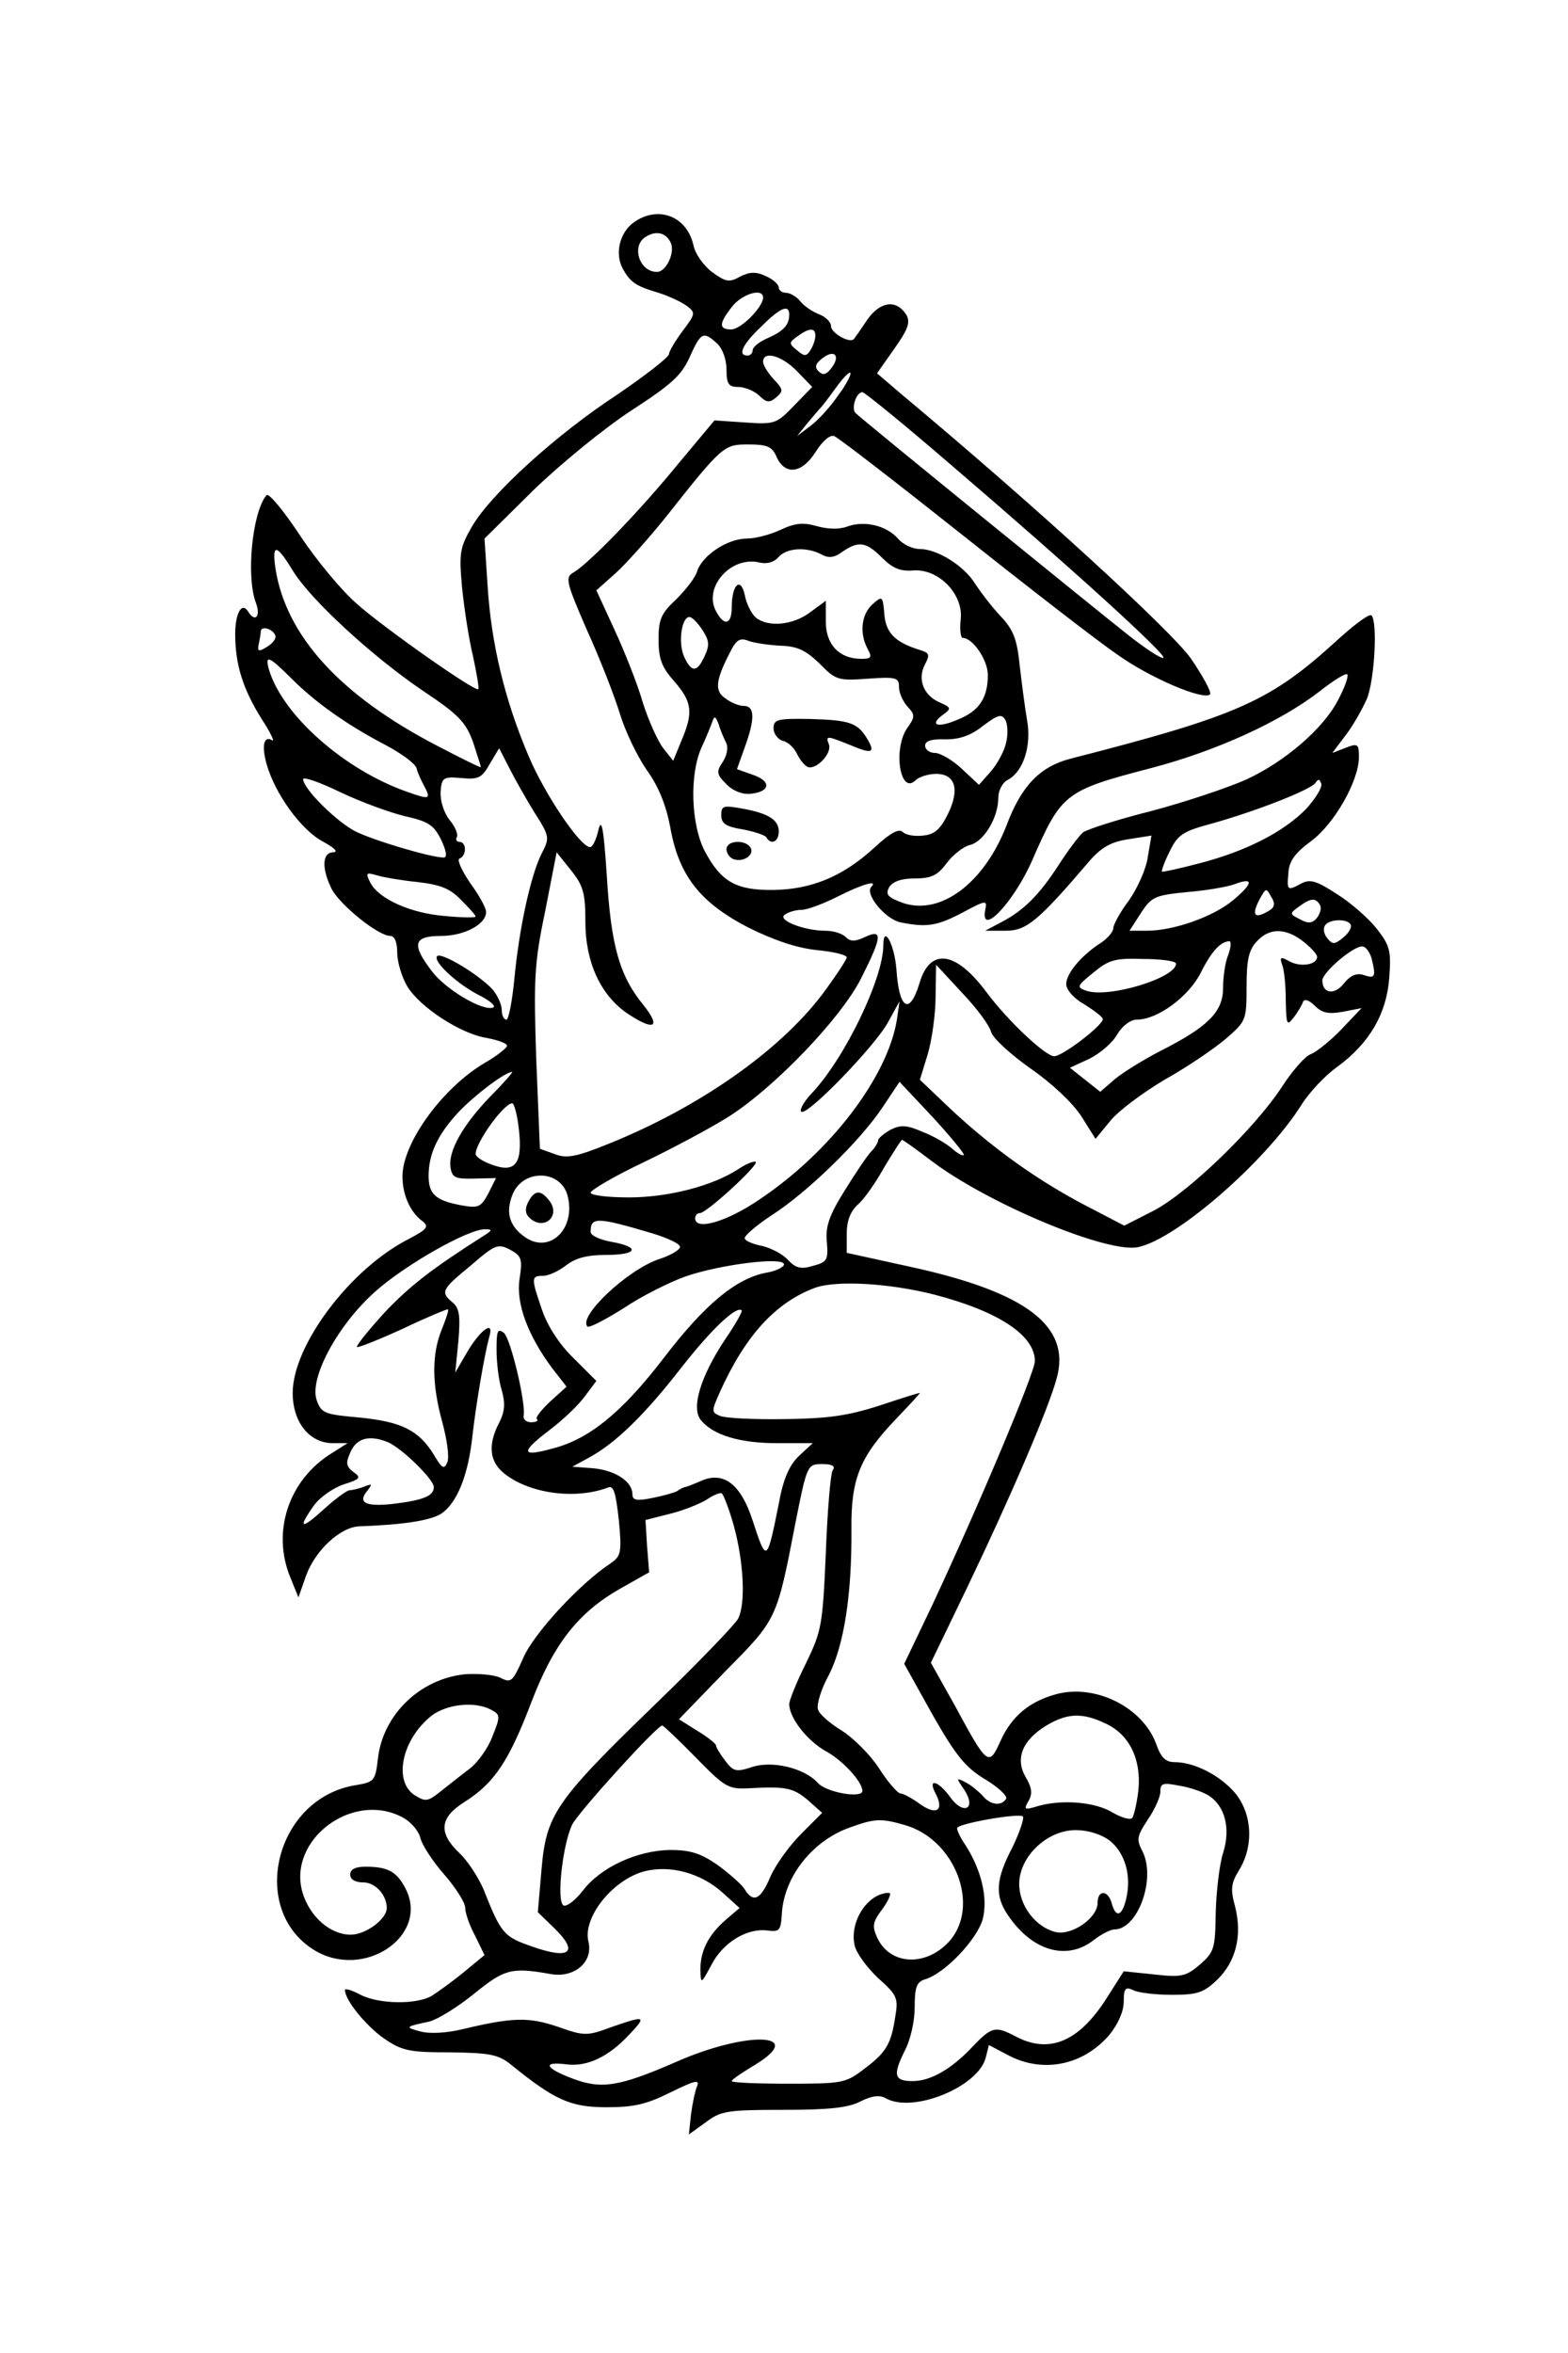 <?xml version="1.0" standalone="no"?>
<!DOCTYPE svg PUBLIC "-//W3C//DTD SVG 20010904//EN"
 "http://www.w3.org/TR/2001/REC-SVG-20010904/DTD/svg10.dtd">
<svg version="1.0" xmlns="http://www.w3.org/2000/svg"
 width="300pt" height="450pt" viewBox="0 0 300 450"
 preserveAspectRatio="xMidYMid meet">
<g transform="translate(0,450) scale(0.1,-0.1)"
fill="#000000" stroke="none">
<path d="M1213 4075 c-27 -19 -37 -59 -22 -88 15 -27 25 -34 69 -47 19 -6 43
-17 54 -25 17 -13 17 -15 -8 -48 -14 -19 -26 -39 -26 -44 0 -6 -44 -40 -98
-77 -118 -77 -243 -191 -279 -253 -23 -40 -25 -50 -19 -116 4 -40 13 -99 21
-132 7 -33 12 -61 10 -63 -5 -6 -179 116 -232 163 -29 25 -78 84 -109 131 -31
47 -60 82 -64 77 -27 -31 -40 -156 -20 -207 9 -25 -2 -37 -15 -16 -12 20 -25
-2 -25 -43 0 -58 15 -105 50 -161 17 -26 26 -45 21 -42 -16 10 -21 -9 -11 -45
16 -57 66 -126 107 -148 22 -12 31 -20 21 -21 -22 0 -23 -31 -3 -71 17 -31 89
-89 112 -89 8 0 13 -12 13 -32 0 -18 9 -47 19 -64 24 -40 102 -91 152 -99 21
-4 39 -10 39 -15 0 -4 -20 -20 -43 -33 -81 -48 -157 -153 -157 -217 0 -35 15
-69 39 -86 12 -10 8 -15 -26 -33 -113 -57 -223 -204 -223 -295 0 -56 32 -96
77 -96 l28 0 -30 -19 c-83 -51 -116 -151 -79 -239 l15 -37 14 40 c17 49 66 95
103 96 84 3 135 11 156 24 30 20 52 73 60 150 7 61 23 155 32 188 10 32 -14
17 -40 -25 l-25 -43 6 60 c4 49 2 63 -11 74 -24 20 -21 25 35 71 46 40 52 42
75 30 22 -12 24 -18 18 -56 -7 -47 16 -108 62 -170 l28 -36 -31 -28 c-17 -16
-29 -31 -26 -34 4 -3 -1 -6 -11 -6 -9 0 -16 6 -14 13 4 25 -25 147 -38 158
-12 9 -14 4 -14 -32 0 -24 4 -59 10 -78 7 -25 6 -40 -5 -62 -22 -42 -19 -75
11 -98 49 -38 135 -49 197 -26 11 5 15 -9 21 -62 6 -63 4 -69 -16 -83 -58 -38
-147 -134 -167 -181 -20 -45 -23 -48 -43 -38 -11 6 -43 9 -69 7 -86 -9 -157
-78 -166 -162 -5 -42 -7 -44 -42 -50 -154 -24 -207 -238 -79 -316 95 -57 220
28 174 118 -17 33 -34 42 -77 42 -19 0 -29 -5 -29 -15 0 -9 9 -15 25 -15 23 0
45 -24 45 -49 0 -21 -40 -51 -69 -51 -39 0 -78 34 -92 80 -30 100 94 195 190
145 16 -8 31 -25 35 -39 3 -14 24 -46 46 -71 22 -25 40 -54 40 -63 0 -10 8
-34 19 -54 l18 -37 -40 -33 c-22 -18 -50 -38 -61 -45 -29 -17 -101 -16 -136 2
-17 9 -30 13 -30 9 0 -19 40 -68 74 -92 35 -24 48 -27 127 -27 76 -1 92 -4
116 -23 85 -69 115 -82 184 -82 53 0 77 6 123 29 43 21 55 25 50 12 -4 -9 -9
-33 -12 -55 l-4 -38 32 23 c29 22 41 24 148 24 88 0 125 4 148 16 22 11 37 13
49 6 52 -29 177 22 191 78 l6 24 36 -19 c67 -36 145 -20 195 39 16 20 27 44
27 63 0 25 3 29 18 22 9 -5 43 -9 74 -9 49 0 61 4 87 29 36 35 48 85 34 140
-9 33 -8 44 8 70 28 46 25 107 -8 147 -29 34 -78 59 -116 59 -17 0 -26 9 -35
35 -26 70 -116 115 -191 95 -52 -14 -86 -43 -107 -90 -22 -49 -25 -47 -87 68
l-46 82 69 143 c83 173 157 345 172 402 27 99 -59 164 -279 212 l-123 27 0 37
c0 24 7 42 21 55 12 10 35 43 51 72 17 28 32 52 34 52 2 0 27 -18 56 -40 108
-82 338 -178 396 -165 74 16 244 164 312 272 15 24 46 57 69 73 61 45 94 101
99 170 4 52 1 62 -24 94 -16 20 -50 50 -76 66 -38 25 -51 29 -67 21 -28 -15
-29 -15 -26 19 1 23 13 39 43 61 45 33 92 116 92 161 0 25 -2 27 -25 18 l-26
-10 25 33 c14 18 32 50 41 70 15 36 21 148 9 160 -4 4 -32 -17 -63 -45 -130
-119 -189 -146 -513 -229 -58 -15 -94 -52 -122 -127 -43 -111 -126 -173 -198
-149 -30 11 -34 16 -27 30 7 11 23 17 49 17 32 0 44 6 61 29 12 16 32 32 45
35 27 7 54 53 54 90 0 14 8 30 19 35 29 16 45 65 36 114 -4 23 -10 70 -14 104
-5 50 -12 69 -37 95 -17 18 -38 46 -48 61 -21 35 -73 67 -106 67 -14 0 -33 9
-42 20 -22 25 -64 35 -97 23 -16 -6 -38 -5 -59 1 -25 7 -40 6 -68 -7 -19 -9
-48 -17 -65 -17 -37 0 -85 -32 -95 -62 -3 -12 -22 -36 -40 -54 -29 -27 -34
-38 -34 -77 0 -37 6 -53 30 -80 34 -39 37 -59 14 -113 l-16 -39 -19 24 c-10
13 -28 52 -39 87 -10 35 -35 98 -54 139 l-35 76 36 32 c20 18 63 66 96 107
110 139 112 140 159 140 35 0 45 -4 53 -22 16 -38 49 -34 75 7 14 22 28 34 36
31 8 -3 118 -88 244 -188 127 -101 260 -204 298 -230 63 -45 165 -88 177 -76
4 3 -13 34 -36 68 -38 54 -298 292 -553 505 l-48 41 33 47 c27 38 31 51 23 65
-19 30 -50 26 -75 -10 -12 -18 -24 -35 -25 -36 -7 -10 -44 11 -44 24 0 8 -10
18 -23 23 -13 5 -29 16 -36 25 -7 9 -20 16 -27 16 -8 0 -14 5 -14 10 0 6 -11
16 -25 22 -19 9 -31 8 -49 -1 -21 -12 -28 -10 -54 9 -16 12 -32 35 -35 50 -12
56 -67 78 -114 45z m71 -41 c7 -19 -10 -54 -27 -54 -35 0 -50 52 -20 68 20 12
39 6 47 -14z m176 -103 c0 -18 -42 -61 -61 -61 -24 0 -24 11 2 44 19 24 59 36
59 17z m50 -33 c0 -20 -12 -32 -42 -45 -16 -7 -28 -17 -28 -23 0 -5 -4 -10
-10 -10 -19 0 -10 21 26 55 37 37 54 44 54 23z m50 -40 c0 -7 -4 -19 -9 -27
-8 -13 -12 -13 -26 -1 -16 13 -16 15 1 27 22 16 34 17 34 1z m-188 -15 c10 -9
18 -30 18 -50 0 -27 4 -33 22 -33 12 0 30 -7 40 -16 14 -14 20 -15 33 -4 14
12 14 15 -5 35 -11 12 -20 27 -20 33 0 22 36 12 65 -18 l29 -30 -35 -36 c-33
-34 -36 -36 -93 -32 l-59 4 -71 -85 c-77 -94 -171 -190 -199 -206 -16 -9 -14
-18 26 -110 25 -55 53 -127 63 -160 10 -33 33 -81 51 -107 23 -32 37 -67 45
-108 16 -93 56 -145 148 -193 50 -25 94 -40 133 -44 31 -3 57 -9 57 -14 0 -4
-21 -36 -47 -71 -83 -109 -235 -215 -405 -284 -66 -27 -84 -30 -107 -21 l-28
10 -7 171 c-5 153 -4 183 17 283 l22 113 28 -35 c23 -29 27 -43 27 -98 0 -77
29 -140 80 -175 51 -34 66 -28 31 16 -46 56 -62 114 -70 247 -6 91 -10 112
-16 88 -4 -18 -11 -33 -16 -33 -19 0 -88 103 -118 175 -46 108 -71 215 -78
323 l-6 92 94 93 c53 51 135 118 187 152 77 50 96 67 112 103 21 47 26 49 52
25z m217 -49 c-9 -11 -15 -12 -23 -4 -8 8 -6 15 9 26 23 17 34 2 14 -22z m14
-51 c-15 -22 -39 -48 -53 -58 l-25 -19 20 25 c11 13 22 26 25 29 3 3 16 20 29
38 13 18 25 31 28 29 2 -3 -8 -23 -24 -44z m213 -129 c236 -202 416 -366 410
-372 -3 -3 -34 17 -68 44 -56 44 -502 406 -521 424 -9 8 1 40 13 40 4 0 79
-61 166 -136z m-128 -181 c20 -20 35 -26 59 -24 49 4 97 -46 91 -94 -2 -19 0
-35 4 -35 19 0 48 -42 48 -71 0 -44 -17 -69 -57 -85 -39 -17 -56 -11 -29 9 17
12 16 14 -7 24 -31 14 -42 45 -27 73 9 17 8 21 -7 26 -50 15 -68 33 -71 69 -3
36 -4 36 -23 19 -21 -19 -25 -55 -9 -85 9 -16 7 -19 -12 -19 -42 0 -68 27 -68
71 l0 40 -30 -22 c-33 -25 -81 -29 -104 -10 -8 7 -18 26 -21 43 -8 36 -25 20
-25 -24 0 -33 -15 -36 -30 -7 -25 46 29 107 84 93 14 -3 27 1 35 10 15 18 53
21 82 6 14 -8 25 -7 41 5 31 21 45 19 76 -12z m-1128 -24 c34 -56 153 -165
249 -230 69 -46 82 -60 96 -98 8 -25 15 -46 15 -48 0 -2 -38 17 -84 41 -185
96 -289 210 -309 339 -7 48 2 47 33 -4z m784 -114 c13 -20 14 -29 4 -50 -14
-31 -25 -32 -39 -1 -12 26 -5 76 10 76 5 0 16 -11 25 -25z m-817 -11 c2 -5 -6
-15 -16 -21 -16 -10 -19 -9 -16 5 2 9 4 21 4 25 1 11 24 4 28 -9z m968 -19
c31 -1 47 -9 73 -34 31 -32 36 -33 92 -29 55 4 60 2 60 -16 0 -10 7 -27 16
-37 15 -16 15 -20 0 -41 -28 -40 -14 -130 16 -100 6 6 24 12 39 12 37 0 46
-30 22 -78 -14 -28 -25 -38 -47 -40 -16 -2 -33 1 -39 7 -7 7 -24 -2 -54 -30
-60 -55 -120 -80 -193 -81 -72 -1 -101 16 -132 75 -26 51 -29 145 -6 197 9 19
18 42 21 50 4 12 6 10 12 -5 3 -11 10 -27 14 -35 5 -9 2 -24 -6 -37 -13 -19
-12 -24 7 -43 13 -13 31 -20 47 -18 37 4 39 24 4 36 l-31 11 15 42 c20 55 19
79 -2 79 -10 0 -26 7 -36 15 -20 14 -18 34 10 88 12 24 19 28 36 21 12 -4 40
-8 62 -9z m-937 -63 c46 -46 107 -89 180 -127 30 -16 56 -35 59 -44 2 -9 9
-24 14 -33 14 -27 12 -28 -33 -12 -119 42 -236 145 -263 232 -9 31 -1 28 43
-16z m2003 -39 c-28 -56 -103 -120 -177 -154 -36 -16 -117 -43 -181 -60 -64
-16 -123 -35 -131 -41 -8 -7 -29 -35 -47 -63 -37 -57 -67 -87 -110 -109 l-30
-16 39 0 c40 0 62 18 161 134 23 26 41 36 74 41 l44 7 -7 -41 c-3 -23 -20 -60
-36 -83 -17 -22 -30 -47 -30 -53 0 -7 -11 -20 -25 -29 -37 -24 -65 -58 -65
-78 0 -11 15 -28 35 -39 19 -12 35 -24 35 -28 0 -12 -77 -71 -93 -71 -17 0
-90 69 -130 123 -59 79 -108 85 -128 16 -19 -62 -39 -49 -44 28 -4 48 -25 86
-25 45 0 -63 -74 -217 -138 -284 -14 -15 -23 -31 -19 -34 10 -10 141 125 166
171 l22 40 -5 -35 c-18 -110 -127 -253 -263 -344 -63 -43 -123 -60 -123 -36 0
6 4 10 9 10 13 0 113 92 107 98 -3 2 -17 -3 -32 -13 -50 -33 -135 -55 -211
-55 -40 0 -73 4 -73 9 0 5 46 32 103 59 56 27 129 66 162 87 89 57 216 190
253 265 40 79 41 94 7 78 -19 -9 -28 -9 -37 0 -7 7 -24 12 -39 12 -41 0 -94
21 -77 31 7 5 21 9 32 9 10 0 40 11 68 25 47 24 79 33 65 19 -13 -14 27 -62
56 -68 50 -10 70 -7 119 19 45 24 47 24 43 5 -10 -54 55 15 90 95 56 128 62
133 227 176 126 33 248 89 323 147 28 22 51 36 53 32 2 -5 -6 -26 -17 -47z
m-636 -83 c-3 -15 -16 -40 -29 -55 l-23 -26 -32 30 c-18 17 -42 31 -52 31 -10
0 -19 6 -19 14 0 9 12 13 39 12 27 0 48 7 72 26 28 21 35 23 42 12 5 -8 6 -28
2 -44z m-903 -133 c30 -47 30 -49 14 -80 -21 -42 -43 -144 -52 -240 -4 -42
-11 -77 -15 -77 -5 0 -9 8 -9 18 0 11 -8 28 -17 39 -26 29 -101 74 -107 64 -7
-11 41 -55 84 -76 19 -10 30 -20 23 -22 -20 -7 -91 35 -117 70 -39 51 -35 67
17 67 45 0 87 22 87 46 0 8 -14 33 -31 56 -16 24 -25 44 -20 46 14 5 14 32 0
32 -5 0 -8 4 -5 9 3 5 -3 20 -14 33 -11 14 -18 37 -17 54 2 27 5 29 40 26 32
-3 39 0 54 27 l18 30 19 -37 c10 -20 32 -59 48 -85z m-247 -8 c45 -10 55 -17
69 -45 10 -21 12 -34 5 -34 -25 0 -135 33 -169 50 -37 19 -100 82 -100 100 0
5 32 -6 71 -25 40 -19 95 -39 124 -46z m1724 14 c-43 -44 -115 -81 -204 -104
-38 -10 -70 -17 -72 -16 -1 2 5 19 15 39 15 31 25 38 77 52 87 24 194 66 202
79 5 8 8 7 11 -2 2 -7 -11 -28 -29 -48z m-1699 -140 c42 -5 61 -12 82 -34 15
-15 28 -29 28 -32 0 -2 -26 -2 -57 1 -66 5 -127 32 -144 63 -10 20 -9 21 12
15 13 -4 49 -10 79 -13z m1560 -34 c-38 -32 -114 -59 -166 -59 l-33 0 22 34
c20 31 27 34 89 40 36 3 77 10 90 15 37 14 36 2 -2 -30z m69 -20 c-29 -18 -36
-10 -18 23 11 20 12 20 21 3 8 -12 7 -20 -3 -26z m96 11 c4 -6 1 -17 -5 -25
-9 -11 -17 -12 -33 -3 -20 10 -20 11 -2 24 23 17 32 17 40 4z m59 -38 c3 -5
-3 -16 -14 -25 -16 -13 -20 -14 -30 -2 -7 8 -9 19 -5 25 7 12 42 14 49 2z
m-90 -33 c14 -11 26 -24 26 -29 0 -15 -31 -20 -52 -9 -18 10 -20 9 -15 -6 4
-9 7 -40 7 -68 1 -47 2 -50 15 -33 8 10 16 24 18 30 2 6 11 4 22 -7 14 -14 26
-17 54 -12 l36 7 -39 -41 c-22 -23 -48 -43 -58 -47 -10 -3 -35 -31 -55 -62
-53 -81 -179 -202 -245 -237 l-57 -29 -73 38 c-92 48 -176 108 -256 182 l-62
59 15 49 c8 27 15 77 15 110 l1 61 49 -53 c28 -29 53 -63 56 -75 3 -12 37 -43
75 -70 42 -29 81 -66 98 -92 l27 -43 28 34 c15 19 62 54 104 79 43 24 96 60
118 79 38 33 39 35 39 99 0 50 4 70 19 86 24 27 56 27 90 0z m-144 -25 c-6
-14 -10 -43 -10 -64 0 -45 -29 -74 -120 -120 -31 -16 -70 -40 -86 -53 l-29
-25 -29 23 -29 23 37 17 c20 10 44 30 53 46 10 17 26 29 38 29 40 0 99 44 122
89 21 42 38 60 55 61 4 0 3 -12 -2 -26z m274 -6 c9 -36 7 -40 -14 -33 -14 5
-26 0 -39 -16 -18 -23 -41 -19 -41 6 0 15 58 65 76 65 7 0 14 -10 18 -22z
m-374 -11 c0 -27 -127 -66 -171 -52 -20 7 -19 9 13 35 29 24 41 28 95 26 35 0
63 -4 63 -9z m-1312 -254 c-53 -55 -81 -105 -76 -136 3 -19 9 -22 45 -21 l42
1 -15 -30 c-14 -26 -19 -28 -52 -22 -48 9 -62 21 -62 56 0 43 18 80 58 123 33
34 89 76 102 76 2 0 -16 -21 -42 -47z m906 -112 c-2 -2 -12 3 -22 12 -10 9
-35 24 -56 32 -32 14 -43 14 -63 4 -12 -7 -23 -16 -23 -20 0 -4 -6 -14 -13
-21 -7 -7 -30 -41 -51 -75 -30 -48 -37 -69 -34 -99 3 -34 0 -38 -27 -45 -23
-7 -33 -4 -48 12 -10 11 -32 22 -48 26 -16 3 -32 9 -34 14 -3 4 20 24 50 44
68 43 171 143 214 208 l32 48 64 -68 c34 -37 61 -70 59 -72z m-851 47 c7 -65
-8 -82 -53 -65 -17 6 -30 15 -30 20 0 22 54 97 70 97 4 0 10 -24 13 -52z m93
-125 c16 -62 -33 -111 -80 -80 -31 21 -39 47 -26 81 19 51 93 50 106 -1z m163
-72 c29 -9 53 -20 52 -26 0 -5 -18 -16 -40 -23 -60 -20 -156 -110 -137 -129 3
-3 34 13 69 35 34 23 88 50 119 61 67 23 188 38 188 23 0 -5 -15 -13 -34 -16
-58 -11 -118 -61 -196 -163 -79 -103 -142 -155 -212 -173 -61 -17 -63 -8 -8
34 28 21 59 51 70 67 l21 28 -44 44 c-27 26 -50 62 -60 92 -21 61 -21 65 2 65
10 0 30 9 44 20 18 14 40 20 76 20 61 0 67 15 11 25 -22 4 -40 12 -40 19 0 29
11 29 119 -3z m-323 -4 c-99 -63 -142 -96 -191 -148 -31 -34 -54 -63 -52 -65
2 -2 42 14 88 35 46 22 85 38 86 37 2 -2 -4 -19 -12 -39 -19 -47 -19 -103 1
-176 9 -33 14 -67 10 -77 -6 -15 -10 -13 -26 14 -29 47 -62 63 -142 71 -67 6
-73 8 -82 33 -15 42 40 144 112 208 57 51 180 121 211 119 13 0 13 -2 -3 -12z
m862 -113 c123 -32 192 -78 192 -127 0 -22 -109 -280 -196 -466 l-54 -113 54
-97 c45 -79 63 -101 101 -124 25 -15 43 -32 40 -37 -9 -15 -31 -12 -45 6 -8 8
-22 20 -32 25 -19 10 -19 9 -3 -14 24 -37 -2 -49 -27 -14 -23 32 -44 37 -28 7
17 -32 2 -43 -30 -20 -15 11 -32 20 -37 20 -5 0 -24 21 -41 48 -17 26 -49 58
-71 72 -23 14 -44 32 -46 41 -3 9 6 39 21 66 29 57 44 155 43 278 -1 97 16
139 86 212 25 26 45 48 45 49 0 1 -35 -10 -77 -24 -62 -20 -100 -25 -183 -26
-58 -1 -113 2 -122 6 -17 7 -17 9 -1 45 49 109 107 172 182 200 41 15 143 9
229 -13z m-401 -86 c-47 -71 -65 -131 -46 -154 24 -29 75 -44 146 -44 l68 0
-26 -24 c-18 -17 -30 -43 -38 -87 -24 -119 -24 -119 -51 -37 -22 68 -54 94
-96 77 -16 -7 -31 -13 -34 -13 -3 -1 -10 -4 -15 -8 -6 -3 -27 -9 -48 -13 -29
-6 -37 -4 -37 7 0 25 -33 46 -75 50 l-40 3 33 18 c51 28 106 82 176 172 58 74
105 118 115 109 2 -2 -12 -27 -32 -56z m-645 -196 c26 -11 88 -71 88 -86 0
-17 -20 -25 -77 -32 -53 -6 -69 2 -51 24 11 14 10 15 -5 9 -10 -4 -23 -7 -28
-7 -5 0 -27 -16 -49 -36 -44 -40 -51 -38 -20 6 11 16 37 34 57 41 32 10 35 13
19 24 -14 11 -15 17 -5 39 12 26 36 32 71 18z m851 -54 c-4 -7 -10 -78 -13
-158 -6 -138 -8 -149 -38 -211 -18 -36 -32 -71 -32 -78 0 -26 34 -70 70 -90
33 -18 70 -59 70 -76 0 -15 -69 -3 -85 15 -26 29 -89 44 -128 30 -28 -9 -34
-8 -49 12 -10 13 -18 26 -18 30 0 3 -16 16 -36 28 l-35 22 89 92 c99 100 98
98 134 284 22 111 23 112 51 112 20 0 26 -4 20 -12z m-189 -106 c19 -69 23
-150 8 -178 -6 -11 -77 -85 -159 -164 -191 -185 -208 -210 -217 -316 l-7 -81
32 -31 c47 -46 29 -60 -42 -35 -55 19 -60 24 -94 110 -10 23 -30 54 -46 69
-41 39 -38 68 10 98 57 36 85 79 127 189 43 113 90 173 171 219 l55 31 -4 50
-3 50 47 12 c25 6 57 19 70 27 13 9 26 14 29 12 3 -2 14 -30 23 -62z m-464
-352 c17 -9 18 -12 2 -51 -8 -22 -28 -50 -44 -62 -16 -12 -41 -32 -55 -43 -25
-20 -29 -20 -50 -7 -41 27 -24 107 33 152 29 22 83 28 114 11z m1175 -26 c46
-21 69 -69 63 -128 -3 -26 -9 -50 -12 -53 -4 -4 -21 1 -38 11 -33 20 -96 25
-142 12 -26 -8 -28 -7 -18 10 8 14 6 26 -6 46 -20 35 -6 70 40 98 40 24 69 25
113 4z m-784 -65 c56 -57 62 -61 102 -59 70 4 85 1 113 -23 l27 -24 -40 -40
c-22 -22 -49 -59 -59 -82 -19 -45 -33 -51 -50 -23 -6 9 -30 30 -52 46 -32 22
-52 28 -90 28 -63 -1 -133 -33 -167 -78 -15 -19 -31 -31 -37 -28 -14 9 -1 119
17 155 13 25 162 189 172 189 2 0 31 -27 64 -61z m980 -72 c33 -20 44 -64 29
-111 -7 -22 -13 -74 -14 -114 -1 -69 -3 -75 -30 -99 -27 -23 -36 -25 -88 -19
l-58 6 -35 -55 c-52 -80 -108 -103 -171 -70 -40 21 -46 20 -85 -21 -40 -42
-79 -64 -113 -64 -35 0 -38 11 -16 56 12 22 20 58 20 85 0 40 4 49 21 54 38
12 98 76 109 114 11 41 -3 97 -34 144 -10 15 -17 30 -14 32 9 9 119 28 125 21
3 -3 -6 -30 -20 -59 -32 -61 -34 -92 -9 -129 46 -69 113 -89 165 -48 14 11 32
20 39 20 45 0 80 97 54 149 -12 23 -11 29 10 61 13 19 24 43 24 53 0 17 5 18
36 12 20 -3 45 -12 55 -18z m-581 -57 c98 -27 147 -157 85 -224 -45 -48 -113
-44 -137 9 -10 22 -8 30 11 55 12 17 17 30 12 30 -40 0 -76 -54 -66 -100 3
-15 24 -43 45 -63 36 -32 39 -38 33 -73 -8 -53 -17 -69 -60 -101 -35 -27 -42
-28 -145 -28 -59 0 -108 2 -108 5 0 3 21 17 46 32 99 61 -19 64 -154 4 -108
-47 -142 -52 -197 -31 -53 20 -58 33 -11 27 39 -5 80 14 120 57 34 36 31 37
-35 14 -46 -17 -51 -17 -102 1 -56 19 -87 18 -183 -5 -29 -7 -62 -9 -80 -4
-30 8 -29 9 18 19 15 4 53 27 85 53 58 47 71 51 145 38 46 -9 83 22 74 61 -12
46 45 118 106 135 50 13 109 -3 151 -41 l32 -29 -27 -23 c-33 -29 -48 -59 -48
-95 1 -28 1 -28 21 9 22 43 68 71 107 66 24 -3 26 0 28 34 5 70 59 138 130
163 47 17 59 18 104 5z m393 -30 c29 -23 42 -66 32 -110 -8 -35 -20 -39 -28
-10 -7 26 -27 26 -27 1 0 -29 -49 -63 -80 -56 -38 9 -70 50 -70 92 0 52 53
103 108 103 24 0 49 -8 65 -20z"/>
<path d="M1480 3107 c0 -10 8 -21 18 -24 10 -2 22 -14 27 -25 6 -12 15 -23 21
-25 17 -5 46 27 40 43 -7 18 -4 17 41 -1 42 -18 49 -15 31 14 -18 29 -34 34
-110 36 -61 1 -68 -1 -68 -18z"/>
<path d="M1380 2941 c0 -16 9 -22 40 -27 22 -4 43 -11 46 -15 9 -16 24 -9 24
11 0 22 -20 35 -72 44 -34 6 -38 5 -38 -13z"/>
<path d="M1390 2876 c0 -8 6 -16 13 -19 19 -7 41 8 33 22 -10 16 -46 14 -46
-3z"/>
<path d="M1011 2202 c-7 -13 -6 -23 1 -30 28 -28 63 3 38 33 -16 20 -27 19
-39 -3z"/>
</g>
</svg>
